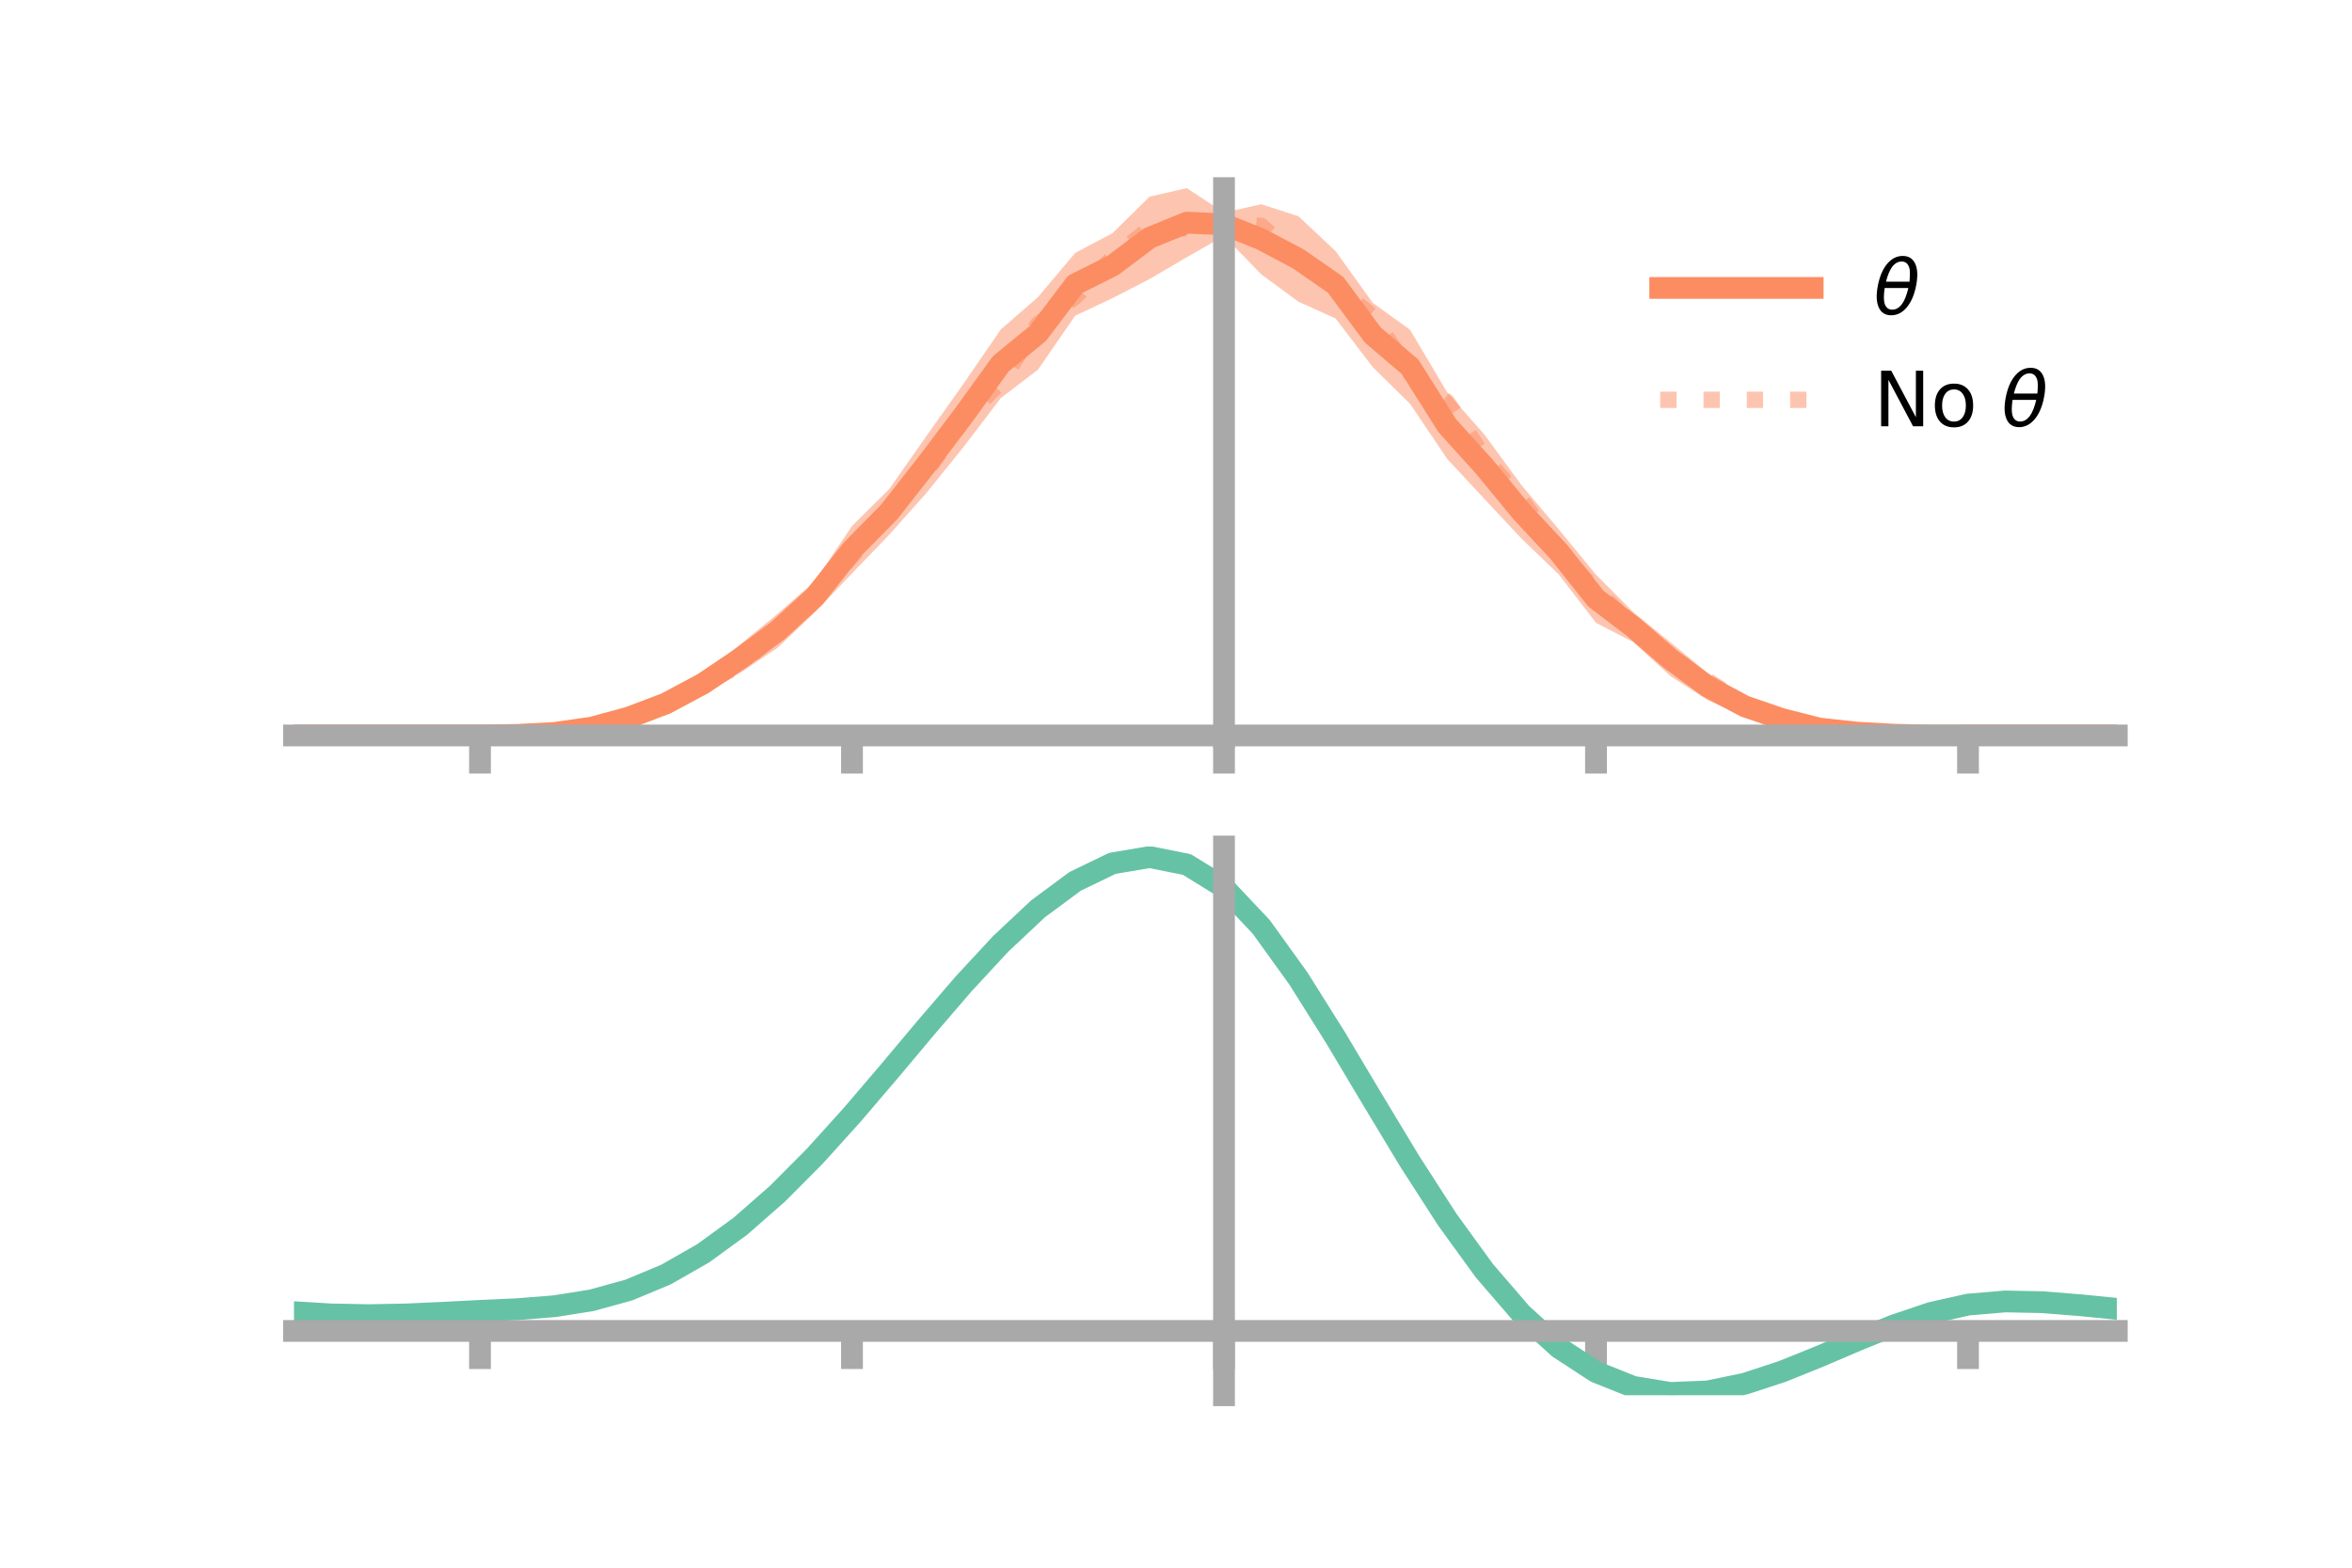 <?xml version="1.0" encoding="utf-8" standalone="no"?>
<!DOCTYPE svg PUBLIC "-//W3C//DTD SVG 1.1//EN"
  "http://www.w3.org/Graphics/SVG/1.1/DTD/svg11.dtd">
<!-- Created with matplotlib (https://matplotlib.org/) -->
<svg height="144pt" version="1.1" viewBox="0 0 216 144" width="216pt" xmlns="http://www.w3.org/2000/svg" xmlns:xlink="http://www.w3.org/1999/xlink">
 <defs>
  <style type="text/css">*{stroke-linecap:butt;stroke-linejoin:round;}</style>
 </defs>
 <g id="figure_1">
  <g id="patch_1">
   <path d="M 0 144 
L 216 144 
L 216 0 
L 0 0 
z
" style="fill:none;"/>
  </g>
  <g id="axes_1">
   <g id="patch_2">
    <path d="M 27 67.68 
L 194.4 67.68 
L 194.4 17.28 
L 27 17.28 
z
" style="fill:none;"/>
   </g>
   <g id="PolyCollection_1">
    <path clip-path="url(#pa5ded90e11)" d="M 27 67.556 
L 27 67.556 
L 30.416 67.556 
L 33.833 67.556 
L 37.249 67.556 
L 40.665 67.556 
L 44.082 67.556 
L 47.498 67.429 
L 50.914 67.143 
L 54.331 66.462 
L 57.747 65.41 
L 61.163 63.713 
L 64.58 61.873 
L 67.996 59.176 
L 71.412 56.381 
L 74.829 53.393 
L 78.245 48.313 
L 81.661 44.921 
L 85.078 40.052 
L 88.494 35.233 
L 91.91 30.261 
L 95.327 27.289 
L 98.743 23.23 
L 102.159 21.425 
L 105.576 18.061 
L 108.992 17.28 
L 112.408 19.529 
L 115.824 18.76 
L 119.241 19.86 
L 122.657 23.064 
L 126.073 27.822 
L 129.49 30.286 
L 132.906 36.039 
L 136.322 39.915 
L 139.739 44.577 
L 143.155 48.626 
L 146.571 52.781 
L 149.988 56.224 
L 153.404 58.991 
L 156.82 61.814 
L 160.237 63.911 
L 163.653 65.165 
L 167.069 66.414 
L 170.486 66.907 
L 173.902 67.302 
L 177.318 67.493 
L 180.735 67.556 
L 184.151 67.556 
L 187.567 67.556 
L 190.984 67.556 
L 194.4 67.556 
L 194.4 67.556 
L 194.4 67.556 
L 190.984 67.556 
L 187.567 67.556 
L 184.151 67.556 
L 180.735 67.557 
L 177.318 67.641 
L 173.902 67.672 
L 170.486 67.68 
L 167.069 67.428 
L 163.653 66.939 
L 160.237 65.851 
L 156.82 64.304 
L 153.404 62.096 
L 149.988 58.976 
L 146.571 57.212 
L 143.155 52.769 
L 139.739 49.485 
L 136.322 45.832 
L 132.906 42.153 
L 129.49 37.088 
L 126.073 33.727 
L 122.657 29.258 
L 119.241 27.711 
L 115.824 25.196 
L 112.408 21.677 
L 108.992 23.626 
L 105.576 25.629 
L 102.159 27.39 
L 98.743 28.996 
L 95.327 33.953 
L 91.91 36.568 
L 88.494 41.048 
L 85.078 45.284 
L 81.661 49.121 
L 78.245 52.668 
L 74.829 56.255 
L 71.412 59.501 
L 67.996 61.791 
L 64.58 63.698 
L 61.163 65.516 
L 57.747 66.415 
L 54.331 67.216 
L 50.914 67.511 
L 47.498 67.582 
L 44.082 67.557 
L 40.665 67.556 
L 37.249 67.556 
L 33.833 67.556 
L 30.416 67.556 
L 27 67.556 
z
" style="fill:#fc8d62;fill-opacity:0.5;"/>
   </g>
   <g id="matplotlib.axis_1">
    <g id="xtick_1">
     <g id="line2d_1">
      <defs>
       <path d="M 0 0 
L 0 3.5 
" id="m565421bb99" style="stroke:#a9a9a9;stroke-width:2;"/>
      </defs>
      <g>
       <use style="fill:#a9a9a9;stroke:#a9a9a9;stroke-width:2;" x="44.082" xlink:href="#m565421bb99" y="67.556"/>
      </g>
     </g>
    </g>
    <g id="xtick_2">
     <g id="line2d_2">
      <g>
       <use style="fill:#a9a9a9;stroke:#a9a9a9;stroke-width:2;" x="78.245" xlink:href="#m565421bb99" y="67.556"/>
      </g>
     </g>
    </g>
    <g id="xtick_3">
     <g id="line2d_3">
      <g>
       <use style="fill:#a9a9a9;stroke:#a9a9a9;stroke-width:2;" x="112.408" xlink:href="#m565421bb99" y="67.556"/>
      </g>
     </g>
    </g>
    <g id="xtick_4">
     <g id="line2d_4">
      <g>
       <use style="fill:#a9a9a9;stroke:#a9a9a9;stroke-width:2;" x="146.571" xlink:href="#m565421bb99" y="67.556"/>
      </g>
     </g>
    </g>
    <g id="xtick_5">
     <g id="line2d_5">
      <g>
       <use style="fill:#a9a9a9;stroke:#a9a9a9;stroke-width:2;" x="180.735" xlink:href="#m565421bb99" y="67.556"/>
      </g>
     </g>
    </g>
   </g>
   <g id="matplotlib.axis_2"/>
   <g id="line2d_6">
    <path clip-path="url(#pa5ded90e11)" d="M 27 67.556 
L 30.416 67.556 
L 33.833 67.556 
L 37.249 67.556 
L 40.665 67.556 
L 44.082 67.556 
L 47.498 67.506 
L 50.914 67.327 
L 54.331 66.839 
L 57.747 65.912 
L 61.163 64.615 
L 64.58 62.785 
L 67.996 60.483 
L 71.412 57.941 
L 74.829 54.824 
L 78.245 50.491 
L 81.661 47.021 
L 85.078 42.668 
L 88.494 38.141 
L 91.91 33.414 
L 95.327 30.621 
L 98.743 26.113 
L 102.159 24.408 
L 105.576 21.845 
L 108.992 20.453 
L 112.408 20.603 
L 115.824 21.978 
L 119.241 23.785 
L 122.657 26.161 
L 126.073 30.774 
L 129.49 33.687 
L 132.906 39.096 
L 136.322 42.873 
L 139.739 47.031 
L 143.155 50.697 
L 146.571 54.997 
L 149.988 57.6 
L 153.404 60.543 
L 156.82 63.059 
L 160.237 64.881 
L 163.653 66.052 
L 167.069 66.921 
L 170.486 67.294 
L 173.902 67.487 
L 177.318 67.567 
L 180.735 67.557 
L 184.151 67.556 
L 187.567 67.556 
L 190.984 67.556 
L 194.4 67.556 
" style="fill:none;stroke:#fc8d62;stroke-linecap:square;stroke-width:2;"/>
   </g>
   <g id="line2d_7">
    <path clip-path="url(#pa5ded90e11)" d="M 27 67.556 
L 30.416 67.556 
L 33.833 67.556 
L 37.249 67.556 
L 40.665 67.556 
L 44.082 67.556 
L 47.498 67.509 
L 50.914 67.293 
L 54.331 66.803 
L 57.747 66.027 
L 61.163 64.608 
L 64.58 62.866 
L 67.996 61.047 
L 71.412 58.008 
L 74.829 54.796 
L 78.245 51.072 
L 81.661 46.889 
L 85.078 43.291 
L 88.494 38.47 
L 91.91 35.058 
L 95.327 29.789 
L 98.743 27.242 
L 102.159 23.702 
L 105.576 21.029 
L 108.992 20.974 
L 112.408 20.453 
L 115.824 20.754 
L 119.241 23.896 
L 122.657 26.332 
L 126.073 29.081 
L 129.49 34.234 
L 132.906 36.935 
L 136.322 42.039 
L 139.739 45.975 
L 143.155 50.601 
L 146.571 54.267 
L 149.988 57.483 
L 153.404 60.322 
L 156.82 62.539 
L 160.237 64.71 
L 163.653 66.019 
L 167.069 66.761 
L 170.486 67.321 
L 173.902 67.514 
L 177.318 67.563 
L 180.735 67.556 
L 184.151 67.556 
L 187.567 67.556 
L 190.984 67.556 
L 194.4 67.556 
" style="fill:none;stroke:#fc8d62;stroke-dasharray:1.5,2.475;stroke-dashoffset:0;stroke-opacity:0.5;stroke-width:1.5;"/>
   </g>
   <g id="patch_3">
    <path d="M 112.408 67.68 
L 112.408 17.28 
" style="fill:none;stroke:#a9a9a9;stroke-linecap:square;stroke-linejoin:miter;stroke-width:2;"/>
   </g>
   <g id="patch_4">
    <path d="M 194.4 67.68 
L 194.4 17.28 
" style="fill:none;"/>
   </g>
   <g id="patch_5">
    <path d="M 27 67.556 
L 194.4 67.556 
" style="fill:none;stroke:#a9a9a9;stroke-linecap:square;stroke-linejoin:miter;stroke-width:2;"/>
   </g>
   <g id="patch_6">
    <path d="M 27 17.28 
L 194.4 17.28 
" style="fill:none;"/>
   </g>
   <g id="legend_1">
    <g id="line2d_8">
     <path d="M 152.47 26.449 
L 166.47 26.449 
" style="fill:none;stroke:#fc8d62;stroke-linecap:square;stroke-width:2;"/>
    </g>
    <g id="line2d_9"/>
    <g id="text_1">
     <!-- $\theta$ -->
     <g transform="translate(172.07 28.899)scale(0.07 -0.07)">
      <defs>
       <path d="M 45.516 34.672 
L 14.453 34.672 
Q 12.359 20.062 14.5 13.875 
Q 17.188 6.25 24.469 6.25 
Q 31.781 6.25 37.359 13.922 
Q 42.234 20.656 45.516 34.672 
z
M 47.016 42.969 
Q 48.344 56.844 46.625 61.719 
Q 43.953 69.438 36.766 69.438 
Q 29.297 69.438 23.828 61.812 
Q 19.531 55.672 16.156 42.969 
z
M 38.188 76.766 
Q 49.906 76.766 54.594 66.406 
Q 59.281 56.109 55.719 37.844 
Q 52.203 19.625 43.453 9.281 
Q 34.766 -1.125 23.047 -1.125 
Q 11.281 -1.125 6.641 9.281 
Q 2 19.625 5.516 37.844 
Q 9.078 56.109 17.719 66.406 
Q 26.422 76.766 38.188 76.766 
z
" id="DejaVuSans-Oblique-952"/>
      </defs>
      <use transform="translate(0 0.234)" xlink:href="#DejaVuSans-Oblique-952"/>
     </g>
    </g>
    <g id="line2d_10">
     <path d="M 152.47 36.724 
L 166.47 36.724 
" style="fill:none;stroke:#fc8d62;stroke-dasharray:1.5,2.475;stroke-dashoffset:0;stroke-opacity:0.5;stroke-width:1.5;"/>
    </g>
    <g id="line2d_11"/>
    <g id="text_2">
     <!-- No $\theta$ -->
     <g transform="translate(172.07 39.174)scale(0.07 -0.07)">
      <defs>
       <path d="M 9.812 72.906 
L 23.094 72.906 
L 55.422 11.922 
L 55.422 72.906 
L 64.984 72.906 
L 64.984 0 
L 51.703 0 
L 19.391 60.984 
L 19.391 0 
L 9.812 0 
z
" id="DejaVuSans-78"/>
       <path d="M 30.609 48.391 
Q 23.391 48.391 19.188 42.75 
Q 14.984 37.109 14.984 27.297 
Q 14.984 17.484 19.156 11.844 
Q 23.344 6.203 30.609 6.203 
Q 37.797 6.203 41.984 11.859 
Q 46.188 17.531 46.188 27.297 
Q 46.188 37.016 41.984 42.703 
Q 37.797 48.391 30.609 48.391 
z
M 30.609 56 
Q 42.328 56 49.016 48.375 
Q 55.719 40.766 55.719 27.297 
Q 55.719 13.875 49.016 6.219 
Q 42.328 -1.422 30.609 -1.422 
Q 18.844 -1.422 12.172 6.219 
Q 5.516 13.875 5.516 27.297 
Q 5.516 40.766 12.172 48.375 
Q 18.844 56 30.609 56 
z
" id="DejaVuSans-111"/>
       <path id="DejaVuSans-32"/>
      </defs>
      <use transform="translate(0 0.234)" xlink:href="#DejaVuSans-78"/>
      <use transform="translate(74.805 0.234)" xlink:href="#DejaVuSans-111"/>
      <use transform="translate(135.986 0.234)" xlink:href="#DejaVuSans-32"/>
      <use transform="translate(167.773 0.234)" xlink:href="#DejaVuSans-Oblique-952"/>
     </g>
    </g>
   </g>
  </g>
  <g id="axes_2">
   <g id="patch_7">
    <path d="M 27 128.16 
L 194.4 128.16 
L 194.4 77.76 
L 27 77.76 
z
" style="fill:none;"/>
   </g>
   <g id="PolyCollection_2">
    <path clip-path="url(#p54e37e78ae)" d="M 27 120.572 
L 27 120.491 
L 30.416 120.704 
L 33.833 120.773 
L 37.249 120.703 
L 40.665 120.54 
L 44.082 120.355 
L 47.498 120.196 
L 50.914 119.921 
L 54.331 119.37 
L 57.747 118.417 
L 61.163 116.971 
L 64.58 114.979 
L 67.996 112.434 
L 71.412 109.367 
L 74.829 105.847 
L 78.245 101.973 
L 81.661 97.876 
L 85.078 93.709 
L 88.494 89.647 
L 91.91 85.88 
L 95.327 82.606 
L 98.743 80.028 
L 102.159 78.347 
L 105.576 77.76 
L 108.992 78.453 
L 112.408 80.595 
L 115.824 84.268 
L 119.241 89.086 
L 122.657 94.61 
L 126.073 100.43 
L 129.49 106.185 
L 132.906 111.576 
L 136.322 116.368 
L 139.739 120.394 
L 143.155 123.552 
L 146.571 125.805 
L 149.988 127.175 
L 153.404 127.738 
L 156.82 127.604 
L 160.237 126.909 
L 163.653 125.806 
L 167.069 124.454 
L 170.486 123.017 
L 173.902 121.652 
L 177.318 120.515 
L 180.735 119.752 
L 184.151 119.464 
L 187.567 119.538 
L 190.984 119.819 
L 194.4 120.172 
L 194.4 120.279 
L 194.4 120.279 
L 190.984 119.95 
L 187.567 119.688 
L 184.151 119.624 
L 180.735 119.918 
L 177.318 120.692 
L 173.902 121.861 
L 170.486 123.272 
L 167.069 124.762 
L 163.653 126.162 
L 160.237 127.301 
L 156.82 128.017 
L 153.404 128.16 
L 149.988 127.602 
L 146.571 126.25 
L 143.155 124.046 
L 139.739 120.979 
L 136.322 117.084 
L 132.906 112.452 
L 129.49 107.24 
L 126.073 101.671 
L 122.657 96.032 
L 119.241 90.674 
L 115.824 85.998 
L 112.408 82.434 
L 108.992 80.361 
L 105.576 79.692 
L 102.159 80.26 
L 98.743 81.88 
L 95.327 84.358 
L 91.91 87.498 
L 88.494 91.104 
L 85.078 94.985 
L 81.661 98.962 
L 78.245 102.867 
L 74.829 106.556 
L 71.412 109.909 
L 67.996 112.832 
L 64.58 115.264 
L 61.163 117.178 
L 57.747 118.58 
L 54.331 119.511 
L 50.914 120.05 
L 47.498 120.316 
L 44.082 120.464 
L 40.665 120.632 
L 37.249 120.777 
L 33.833 120.833 
L 30.416 120.766 
L 27 120.572 
z
" style="fill:#66c2a5;fill-opacity:0.5;"/>
   </g>
   <g id="matplotlib.axis_3">
    <g id="xtick_6">
     <g id="line2d_12">
      <g>
       <use style="fill:#a9a9a9;stroke:#a9a9a9;stroke-width:2;" x="44.082" xlink:href="#m565421bb99" y="122.251"/>
      </g>
     </g>
    </g>
    <g id="xtick_7">
     <g id="line2d_13">
      <g>
       <use style="fill:#a9a9a9;stroke:#a9a9a9;stroke-width:2;" x="78.245" xlink:href="#m565421bb99" y="122.251"/>
      </g>
     </g>
    </g>
    <g id="xtick_8">
     <g id="line2d_14">
      <g>
       <use style="fill:#a9a9a9;stroke:#a9a9a9;stroke-width:2;" x="112.408" xlink:href="#m565421bb99" y="122.251"/>
      </g>
     </g>
    </g>
    <g id="xtick_9">
     <g id="line2d_15">
      <g>
       <use style="fill:#a9a9a9;stroke:#a9a9a9;stroke-width:2;" x="146.571" xlink:href="#m565421bb99" y="122.251"/>
      </g>
     </g>
    </g>
    <g id="xtick_10">
     <g id="line2d_16">
      <g>
       <use style="fill:#a9a9a9;stroke:#a9a9a9;stroke-width:2;" x="180.735" xlink:href="#m565421bb99" y="122.251"/>
      </g>
     </g>
    </g>
   </g>
   <g id="matplotlib.axis_4"/>
   <g id="line2d_17">
    <path clip-path="url(#p54e37e78ae)" d="M 27 120.532 
L 30.416 120.735 
L 33.833 120.803 
L 37.249 120.74 
L 40.665 120.586 
L 44.082 120.41 
L 47.498 120.256 
L 50.914 119.985 
L 54.331 119.441 
L 57.747 118.499 
L 61.163 117.074 
L 64.58 115.122 
L 67.996 112.633 
L 71.412 109.638 
L 74.829 106.202 
L 78.245 102.42 
L 81.661 98.419 
L 85.078 94.347 
L 88.494 90.375 
L 91.91 86.689 
L 95.327 83.482 
L 98.743 80.954 
L 102.159 79.304 
L 105.576 78.726 
L 108.992 79.407 
L 112.408 81.514 
L 115.824 85.133 
L 119.241 89.88 
L 122.657 95.321 
L 126.073 101.05 
L 129.49 106.712 
L 132.906 112.014 
L 136.322 116.726 
L 139.739 120.686 
L 143.155 123.799 
L 146.571 126.027 
L 149.988 127.389 
L 153.404 127.949 
L 156.82 127.811 
L 160.237 127.105 
L 163.653 125.984 
L 167.069 124.608 
L 170.486 123.144 
L 173.902 121.757 
L 177.318 120.603 
L 180.735 119.835 
L 184.151 119.544 
L 187.567 119.613 
L 190.984 119.885 
L 194.4 120.225 
" style="fill:none;stroke:#66c2a5;stroke-linecap:square;stroke-width:2;"/>
   </g>
   <g id="patch_8">
    <path d="M 112.408 128.16 
L 112.408 77.76 
" style="fill:none;stroke:#a9a9a9;stroke-linecap:square;stroke-linejoin:miter;stroke-width:2;"/>
   </g>
   <g id="patch_9">
    <path d="M 194.4 128.16 
L 194.4 77.76 
" style="fill:none;"/>
   </g>
   <g id="patch_10">
    <path d="M 27 122.251 
L 194.4 122.251 
" style="fill:none;stroke:#a9a9a9;stroke-linecap:square;stroke-linejoin:miter;stroke-width:2;"/>
   </g>
   <g id="patch_11">
    <path d="M 27 77.76 
L 194.4 77.76 
" style="fill:none;"/>
   </g>
  </g>
 </g>
 <defs>
  <clipPath id="pa5ded90e11">
   <rect height="50.4" width="167.4" x="27" y="17.28"/>
  </clipPath>
  <clipPath id="p54e37e78ae">
   <rect height="50.4" width="167.4" x="27" y="77.76"/>
  </clipPath>
 </defs>
</svg>
